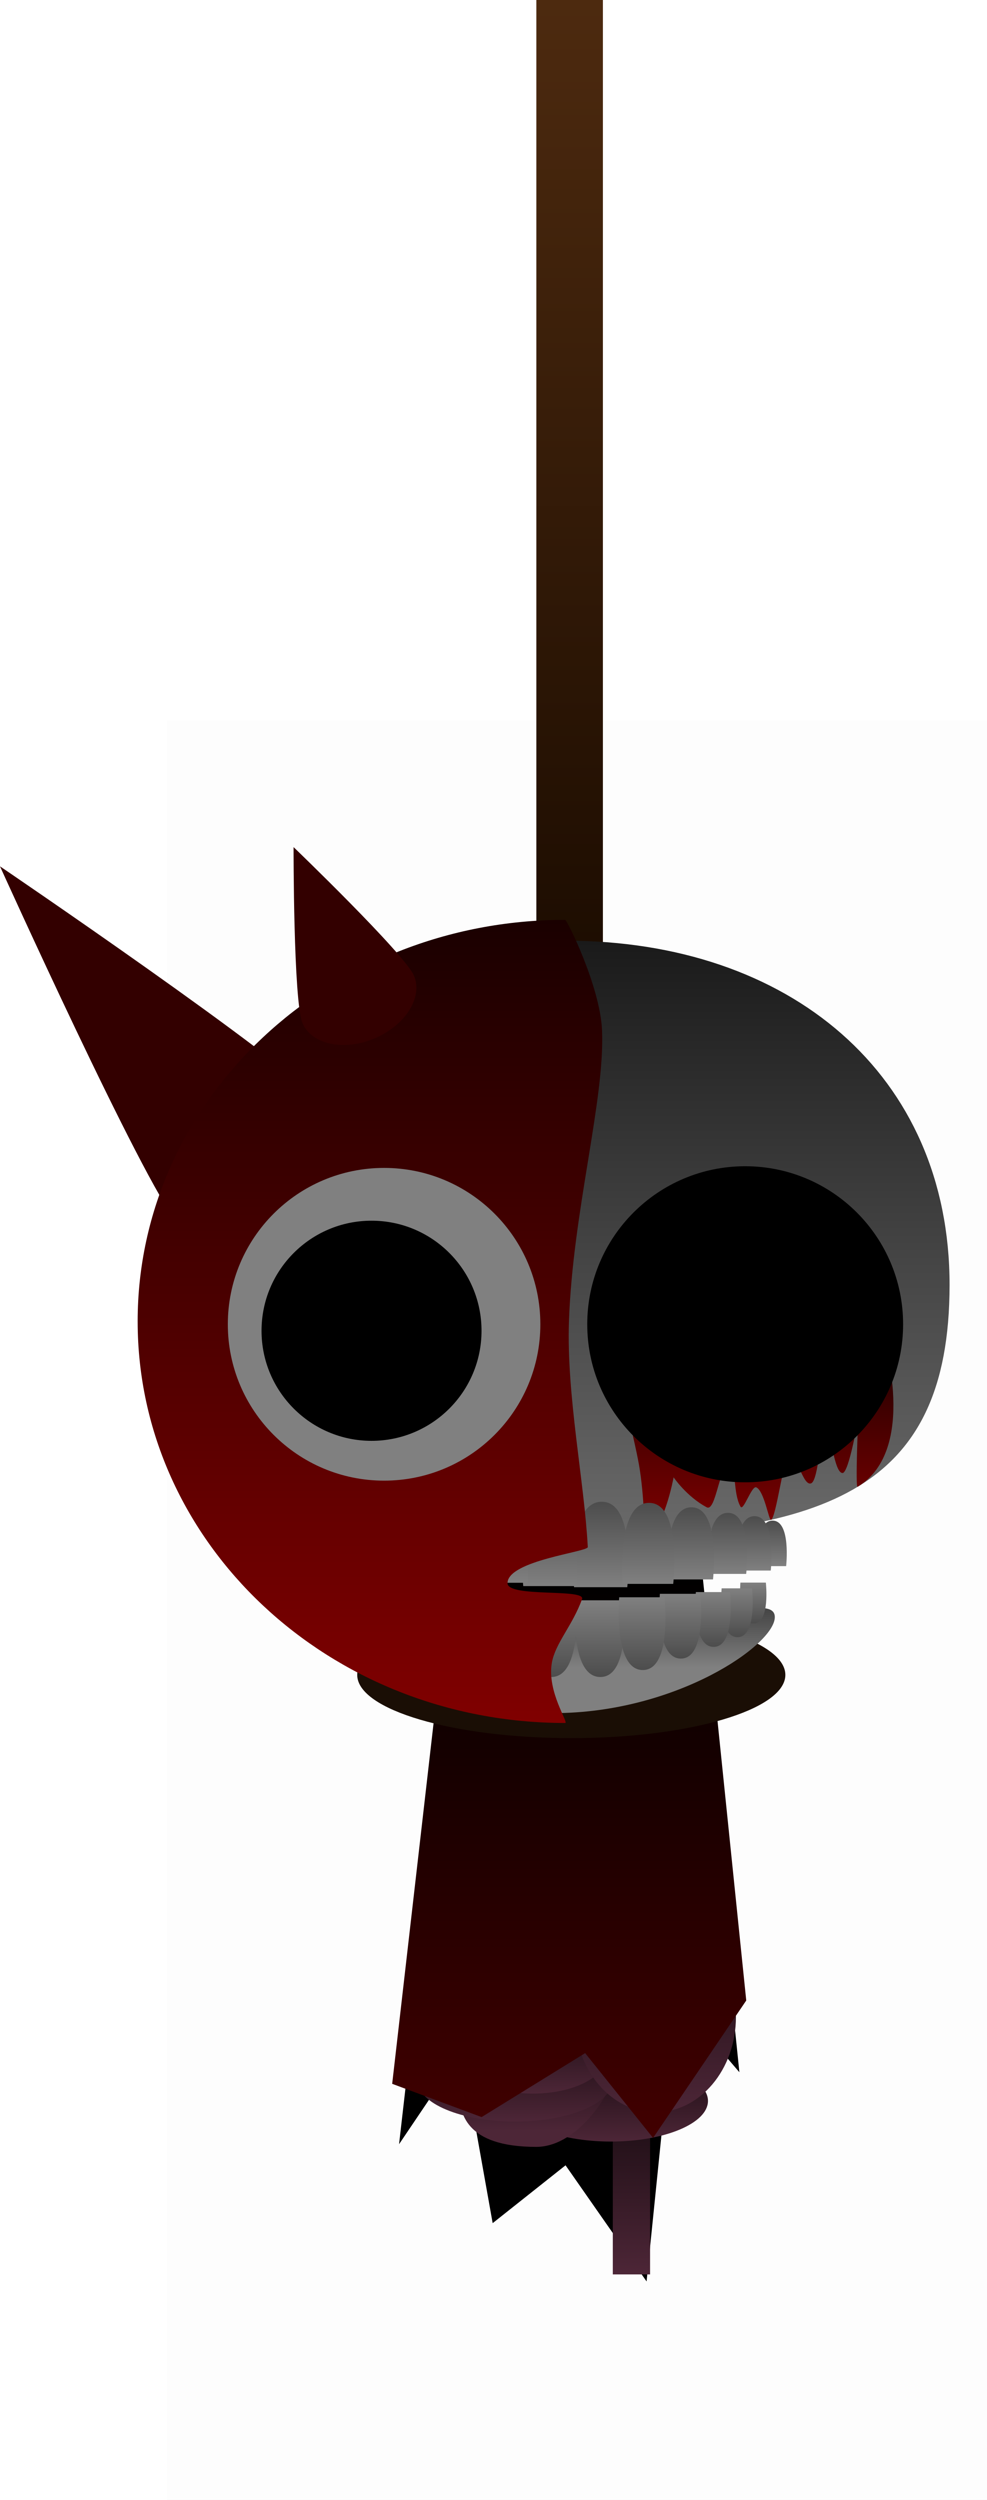 <svg version="1.1" xmlns="http://www.w3.org/2000/svg" xmlns:xlink="http://www.w3.org/1999/xlink" width="148.309" height="375.391" viewBox="0,0,148.309,375.391"><defs><linearGradient x1="239.75" y1="-60.578" x2="239.75" y2="91.578" gradientUnits="userSpaceOnUse" id="color-1"><stop offset="0" stop-color="#4d2a0f"/><stop offset="1" stop-color="#1a0b00"/></linearGradient><linearGradient x1="249.039" y1="255.348" x2="249.039" y2="280.948" gradientUnits="userSpaceOnUse" id="color-2"><stop offset="0" stop-color="#1a0c12"/><stop offset="1" stop-color="#4d2637"/></linearGradient><linearGradient x1="245.939" y1="248.798" x2="245.939" y2="260.998" gradientUnits="userSpaceOnUse" id="color-3"><stop offset="0" stop-color="#1a0c12"/><stop offset="1" stop-color="#4d2637"/></linearGradient><linearGradient x1="234.939" y1="247.198" x2="234.939" y2="259.398" gradientUnits="userSpaceOnUse" id="color-4"><stop offset="0" stop-color="#1a0c12"/><stop offset="1" stop-color="#4d2637"/></linearGradient><linearGradient x1="231.539" y1="245.798" x2="231.539" y2="257.998" gradientUnits="userSpaceOnUse" id="color-5"><stop offset="0" stop-color="#1a0c12"/><stop offset="1" stop-color="#4d2637"/></linearGradient><linearGradient x1="234.239" y1="242.398" x2="234.239" y2="253.798" gradientUnits="userSpaceOnUse" id="color-6"><stop offset="0" stop-color="#1a0c12"/><stop offset="1" stop-color="#4d2637"/></linearGradient><linearGradient x1="252.639" y1="227.998" x2="252.639" y2="256.598" gradientUnits="userSpaceOnUse" id="color-7"><stop offset="0" stop-color="#1a0c12"/><stop offset="1" stop-color="#4d2637"/></linearGradient><linearGradient x1="240" y1="175.5" x2="240" y2="307.5" gradientUnits="userSpaceOnUse" id="color-8"><stop offset="0" stop-color="#000000"/><stop offset="1" stop-color="#660000"/></linearGradient><linearGradient x1="239.188" y1="80.677" x2="239.188" y2="195.016" gradientUnits="userSpaceOnUse" id="color-9"><stop offset="0" stop-color="#1a1a1a"/><stop offset="1" stop-color="#808080"/></linearGradient><linearGradient x1="267.345" y1="140.013" x2="267.345" y2="170.009" gradientUnits="userSpaceOnUse" id="color-10"><stop offset="0" stop-color="#1a0000"/><stop offset="1" stop-color="#800000"/></linearGradient><linearGradient x1="237.332" y1="174.663" x2="237.332" y2="189.83" gradientUnits="userSpaceOnUse" id="color-11"><stop offset="0" stop-color="#1a1a1a"/><stop offset="1" stop-color="#808080"/></linearGradient><linearGradient x1="270.154" y1="167.846" x2="270.154" y2="174.591" gradientUnits="userSpaceOnUse" id="color-12"><stop offset="0" stop-color="#4d4d4d"/><stop offset="1" stop-color="#808080"/></linearGradient><linearGradient x1="267.427" y1="167.197" x2="267.427" y2="175.258" gradientUnits="userSpaceOnUse" id="color-13"><stop offset="0" stop-color="#4d4d4d"/><stop offset="1" stop-color="#808080"/></linearGradient><linearGradient x1="263.424" y1="166.71" x2="263.424" y2="175.758" gradientUnits="userSpaceOnUse" id="color-14"><stop offset="0" stop-color="#4d4d4d"/><stop offset="1" stop-color="#808080"/></linearGradient><linearGradient x1="257.918" y1="165.898" x2="257.918" y2="176.591" gradientUnits="userSpaceOnUse" id="color-15"><stop offset="0" stop-color="#4d4d4d"/><stop offset="1" stop-color="#808080"/></linearGradient><linearGradient x1="244.412" y1="165.091" x2="244.412" y2="177.758" gradientUnits="userSpaceOnUse" id="color-16"><stop offset="0" stop-color="#4d4d4d"/><stop offset="1" stop-color="#808080"/></linearGradient><linearGradient x1="251.525" y1="165.249" x2="251.525" y2="177.258" gradientUnits="userSpaceOnUse" id="color-17"><stop offset="0" stop-color="#4d4d4d"/><stop offset="1" stop-color="#808080"/></linearGradient><linearGradient x1="211.041" y1="167.68" x2="211.041" y2="174.424" gradientUnits="userSpaceOnUse" id="color-18"><stop offset="0" stop-color="#4d4d4d"/><stop offset="1" stop-color="#808080"/></linearGradient><linearGradient x1="213.768" y1="167.03" x2="213.768" y2="175.091" gradientUnits="userSpaceOnUse" id="color-19"><stop offset="0" stop-color="#4d4d4d"/><stop offset="1" stop-color="#808080"/></linearGradient><linearGradient x1="217.771" y1="166.543" x2="217.771" y2="175.591" gradientUnits="userSpaceOnUse" id="color-20"><stop offset="0" stop-color="#4d4d4d"/><stop offset="1" stop-color="#808080"/></linearGradient><linearGradient x1="223.276" y1="165.732" x2="223.276" y2="176.424" gradientUnits="userSpaceOnUse" id="color-21"><stop offset="0" stop-color="#4d4d4d"/><stop offset="1" stop-color="#808080"/></linearGradient><linearGradient x1="236.783" y1="164.924" x2="236.783" y2="177.591" gradientUnits="userSpaceOnUse" id="color-22"><stop offset="0" stop-color="#4d4d4d"/><stop offset="1" stop-color="#808080"/></linearGradient><linearGradient x1="229.67" y1="165.082" x2="229.67" y2="177.091" gradientUnits="userSpaceOnUse" id="color-23"><stop offset="0" stop-color="#4d4d4d"/><stop offset="1" stop-color="#808080"/></linearGradient><linearGradient x1="267.324" y1="183.12" x2="267.324" y2="177.066" gradientUnits="userSpaceOnUse" id="color-24"><stop offset="0" stop-color="#4d4d4d"/><stop offset="1" stop-color="#808080"/></linearGradient><linearGradient x1="264.877" y1="185.162" x2="264.877" y2="177.926" gradientUnits="userSpaceOnUse" id="color-25"><stop offset="0" stop-color="#4d4d4d"/><stop offset="1" stop-color="#808080"/></linearGradient><linearGradient x1="261.283" y1="186.609" x2="261.283" y2="178.487" gradientUnits="userSpaceOnUse" id="color-26"><stop offset="0" stop-color="#4d4d4d"/><stop offset="1" stop-color="#808080"/></linearGradient><linearGradient x1="256.341" y1="188.348" x2="256.341" y2="178.749" gradientUnits="userSpaceOnUse" id="color-27"><stop offset="0" stop-color="#4d4d4d"/><stop offset="1" stop-color="#808080"/></linearGradient><linearGradient x1="244.217" y1="191.092" x2="244.217" y2="179.722" gradientUnits="userSpaceOnUse" id="color-28"><stop offset="0" stop-color="#4d4d4d"/><stop offset="1" stop-color="#808080"/></linearGradient><linearGradient x1="250.602" y1="190.053" x2="250.602" y2="179.273" gradientUnits="userSpaceOnUse" id="color-29"><stop offset="0" stop-color="#4d4d4d"/><stop offset="1" stop-color="#808080"/></linearGradient><linearGradient x1="214.037" y1="183.12" x2="214.037" y2="177.066" gradientUnits="userSpaceOnUse" id="color-30"><stop offset="0" stop-color="#4d4d4d"/><stop offset="1" stop-color="#808080"/></linearGradient><linearGradient x1="216.485" y1="185.162" x2="216.485" y2="177.926" gradientUnits="userSpaceOnUse" id="color-31"><stop offset="0" stop-color="#4d4d4d"/><stop offset="1" stop-color="#808080"/></linearGradient><linearGradient x1="220.078" y1="186.609" x2="220.078" y2="178.487" gradientUnits="userSpaceOnUse" id="color-32"><stop offset="0" stop-color="#4d4d4d"/><stop offset="1" stop-color="#808080"/></linearGradient><linearGradient x1="225.02" y1="188.348" x2="225.02" y2="178.749" gradientUnits="userSpaceOnUse" id="color-33"><stop offset="0" stop-color="#4d4d4d"/><stop offset="1" stop-color="#808080"/></linearGradient><linearGradient x1="237.145" y1="191.092" x2="237.145" y2="179.722" gradientUnits="userSpaceOnUse" id="color-34"><stop offset="0" stop-color="#4d4d4d"/><stop offset="1" stop-color="#808080"/></linearGradient><linearGradient x1="230.76" y1="190.053" x2="230.76" y2="179.273" gradientUnits="userSpaceOnUse" id="color-35"><stop offset="0" stop-color="#4d4d4d"/><stop offset="1" stop-color="#808080"/></linearGradient><linearGradient x1="239.077" y1="77.548" x2="239.077" y2="198.144" gradientUnits="userSpaceOnUse" id="color-36"><stop offset="0" stop-color="#1a0000"/><stop offset="1" stop-color="#800000"/></linearGradient></defs><g transform="translate(-154.157,60.578)"><g data-paper-data="{&quot;isPaintingLayer&quot;:true}" fill-rule="nonzero" stroke-linecap="butt" stroke-linejoin="miter" stroke-miterlimit="10" stroke-dasharray="" stroke-dashoffset="0" style="mix-blend-mode: normal"><path d="M179.284,314.813v-267.225h123.182c0,0 0,122.703 0,171.588c0,36.556 0,95.637 0,95.637z" fill-opacity="0.01" fill="#000000" stroke="none" stroke-width="0"/><path d="M234.75,91.578v-152.156h10v152.156z" fill="url(#color-1)" stroke="#000000" stroke-width="0"/><path d="M228.187,273.25l-4.616,-25.854l-9.451,13.999l9.236,-80.416l34.73,-0.145l7.173,69.756l-9.605,-11.226l-4.341,42.637l-12.175,-17.436z" fill="#000000" stroke="#000000" stroke-width="0"/><path d="M246.239,280.948v-25.6h5.6v25.6z" fill="url(#color-2)" stroke="none" stroke-width="0"/><path d="M245.939,248.798c8.063,0 14.6,2.731 14.6,6.1c0,3.369 -6.537,6.1 -14.6,6.1c-8.063,0 -14.6,-2.731 -14.6,-6.1c0,-3.369 6.537,-6.1 14.6,-6.1z" fill="url(#color-3)" stroke="none" stroke-width="0"/><path d="M234.939,247.198c6.517,0 11.8,-1.069 11.8,2.3c0,3.369 -5.483,12.3 -12,12.3c-10.717,0 -11.6,-5.131 -11.6,-8.5c0,-3.369 5.283,-6.1 11.8,-6.1z" fill="url(#color-4)" stroke="none" stroke-width="0"/><path d="M231.539,245.798c8.063,0 14.6,2.731 14.6,6.1c0,3.369 -6.537,6.1 -14.6,6.1c-8.063,0 -14.6,-2.731 -14.6,-6.1c0,-3.369 6.537,-6.1 14.6,-6.1z" fill="url(#color-5)" stroke="none" stroke-width="0"/><path d="M234.239,242.398c6.122,0 11.085,2.552 11.085,5.7c0,3.148 -4.963,5.7 -11.085,5.7c-6.122,0 -11.085,-2.552 -11.085,-5.7c0,-3.148 4.963,-5.7 11.085,-5.7z" fill="url(#color-6)" stroke="none" stroke-width="0"/><path d="M252.639,227.998c6.683,0 12.1,6.402 12.1,14.3c0,7.898 -5.417,14.3 -12.1,14.3c-6.683,0 -12.1,-6.402 -12.1,-14.3c0,-7.898 5.417,-14.3 12.1,-14.3z" fill="url(#color-7)" stroke="none" stroke-width="0"/><path d="M213.087,252.329l8.806,-76.671l37.783,-0.158l6.614,64.318l-14.002,20.633l-10.203,-12.732l-15.561,9.604z" fill="url(#color-8)" stroke="#000000" stroke-width="0"/><path d="M272.167,190.925c0,5.242 -14.402,9.492 -32.167,9.492c-17.765,0 -32.167,-4.25 -32.167,-9.492c0,-5.242 14.402,-9.492 32.167,-9.492c17.765,0 32.167,4.25 32.167,9.492z" fill="#1a0e05" stroke="none" stroke-width="0"/><g><path d="M180.87,123.141c-5.3,-6.297 -26.713,-53.629 -26.713,-53.629c0,0 42.986,29.172 48.287,35.469c5.3,6.297 4.768,15.467 -1.19,20.481c-5.958,5.015 -15.084,3.976 -20.384,-2.321z" fill="#330000" stroke="#000000" stroke-width="0"/><path d="M178.284,137.846c0,-31.574 27.268,-57.169 60.904,-57.169c33.636,0 57.654,20.096 57.654,51.669c0,31.574 -19.351,37.669 -57.654,38.003c-49.302,0.429 -60.904,-0.929 -60.904,-32.503z" fill="url(#color-9)" stroke="#000000" stroke-width="0"/><path d="M246.284,142.846l40.557,-2.833c0,0 5.379,17.108 -3.817,22.669c-0.364,0.22 0.089,-10.268 0.089,-10.268c0,0 -1.399,8.246 -2.363,8.2c-1.28,-0.06 -1.722,-6.277 -2.427,-6.402c-0.968,-0.173 -1.113,7.472 -2.283,7.946c-1.246,0.505 -2.126,-4.55 -3.379,-4.214c-0.727,0.195 -1.898,9.521 -2.657,9.695c-0.324,0.074 -1.022,-4.358 -2.208,-4.877c-0.694,-0.303 -1.93,3.646 -2.361,2.902c-1.159,-2.002 -0.595,-5.939 -1.644,-6.16c-1.541,-0.325 -2.026,7.007 -3.444,6.251c-3.017,-1.608 -4.972,-4.498 -4.972,-4.498c0,0 -1.579,8.603 -4.34,8.75c0,0 -0.054,-6.006 -0.854,-10.58c-0.784,-4.479 -3.898,-16.583 -3.898,-16.583z" fill="url(#color-10)" stroke="#000000" stroke-width="0"/><path d="M270.582,182.247c0,4.188 -14.887,14.417 -33.25,14.417c-18.363,0 -33.25,-10.229 -33.25,-14.417c0,-4.188 15.553,2.583 33.917,2.583c18.363,0 32.583,-6.771 32.583,-2.583z" fill="url(#color-11)" stroke="none" stroke-width="0"/><g stroke="none" stroke-width="0"><g><path d="M268.024,174.591c0,0 -0.585,-6.833 2.219,-6.833c2.804,0 2.041,6.833 2.041,6.833z" fill="url(#color-12)"/><path d="M264.882,175.258c0,0 -0.699,-8.167 2.652,-8.167c3.351,0 2.439,8.167 2.439,8.167z" fill="url(#color-13)"/><path d="M260.567,175.758c0,0 -0.785,-9.167 2.976,-9.167c3.761,0 2.738,9.167 2.738,9.167z" fill="url(#color-14)"/><path d="M254.542,176.591c0,0 -0.928,-10.833 3.517,-10.833c4.445,0 3.236,10.833 3.236,10.833z" fill="url(#color-15)"/><path d="M240.412,177.758c0,0 -1.099,-12.833 4.167,-12.833c5.266,0 3.833,12.833 3.833,12.833z" fill="url(#color-16)"/><path d="M247.733,177.258c0,0 -1.042,-12.167 3.95,-12.167c4.992,0 3.634,12.167 3.634,12.167z" fill="url(#color-17)"/></g><g data-paper-data="{&quot;index&quot;:null}"><path d="M208.911,174.424c0,0 -0.763,-6.833 2.041,-6.833c2.804,0 2.219,6.833 2.219,6.833z" fill="url(#color-18)"/><path d="M211.222,175.091c0,0 -0.912,-8.167 2.439,-8.167c3.351,0 2.652,8.167 2.652,8.167z" fill="url(#color-19)"/><path d="M214.914,175.591c0,0 -1.023,-9.167 2.738,-9.167c3.761,0 2.976,9.167 2.976,9.167z" fill="url(#color-20)"/><path d="M219.9,176.424c0,0 -1.209,-10.833 3.236,-10.833c4.445,0 3.517,10.833 3.517,10.833z" fill="url(#color-21)"/><path d="M232.783,177.591c0,0 -1.432,-12.833 3.833,-12.833c5.266,0 4.167,12.833 4.167,12.833z" fill="url(#color-22)"/><path d="M225.877,177.091c0,0 -1.358,-12.167 3.634,-12.167c4.992,0 3.95,12.167 3.95,12.167z" fill="url(#color-23)"/></g></g><g stroke="none" stroke-width="0"><g><path d="M269.236,177.066c0,0 0.685,6.134 -1.832,6.134c-2.517,0 -1.992,-6.134 -1.992,-6.134z" fill="url(#color-24)"/><path d="M267.162,177.926c0,0 0.818,7.331 -2.19,7.331c-3.008,0 -2.38,-7.331 -2.38,-7.331z" fill="url(#color-25)"/><path d="M263.848,178.487c0,0 0.918,8.229 -2.458,8.229c-3.376,0 -2.672,-8.229 -2.672,-8.229z" fill="url(#color-26)"/><path d="M259.372,178.749c0,0 1.085,9.725 -2.905,9.725c-3.99,0 -3.157,-9.725 -3.157,-9.725z" fill="url(#color-27)"/><path d="M247.807,179.722c0,0 1.286,11.52 -3.441,11.52c-4.727,0 -3.74,-11.52 -3.74,-11.52z" fill="url(#color-28)"/><path d="M254.006,179.273c0,0 1.219,10.922 -3.262,10.922c-4.481,0 -3.546,-10.922 -3.546,-10.922z" fill="url(#color-29)"/></g><g data-paper-data="{&quot;index&quot;:null}"><path d="M215.949,177.066c0,0 0.525,6.134 -1.992,6.134c-2.517,0 -1.832,-6.134 -1.832,-6.134z" fill="url(#color-30)"/><path d="M218.77,177.926c0,0 0.628,7.331 -2.38,7.331c-3.008,0 -2.19,-7.331 -2.19,-7.331z" fill="url(#color-31)"/><path d="M222.643,178.487c0,0 0.705,8.229 -2.672,8.229c-3.376,0 -2.458,-8.229 -2.458,-8.229z" fill="url(#color-32)"/><path d="M228.052,178.749c0,0 0.833,9.725 -3.157,9.725c-3.99,0 -2.905,-9.725 -2.905,-9.725z" fill="url(#color-33)"/><path d="M240.736,179.722c0,0 0.987,11.52 -3.74,11.52c-4.727,0 -3.441,-11.52 -3.441,-11.52z" fill="url(#color-34)"/><path d="M234.164,179.273c0,0 0.935,10.922 -3.546,10.922c-4.481,0 -3.262,-10.922 -3.262,-10.922z" fill="url(#color-35)"/></g></g><g fill="url(#color-36)" stroke="#000000" stroke-width="0"><path d="M174.84,137.846c0,-33.302 28.76,-60.298 64.237,-60.298c0.288,0 5.259,10.011 5.543,16.569c0.452,10.44 -4.405,27.246 -4.971,43.723c-0.382,11.101 2.308,23.997 2.831,33.887c0.039,0.733 -12.077,2.02 -12.064,5.432c0.04,2.184 11.792,0.753 11.201,2.389c-1.426,3.946 -4.017,6.617 -4.535,9.549c-0.769,4.355 2.592,9.048 1.996,9.048c-35.477,0 -64.237,-26.996 -64.237,-60.298z"/></g><path d="M188.39,138.276c0,-12.968 10.513,-23.481 23.481,-23.481c12.968,0 23.481,10.513 23.481,23.481c0,12.968 -10.513,23.481 -23.481,23.481c-12.968,0 -23.481,-10.513 -23.481,-23.481z" fill="#808080" stroke="#000000" stroke-width="0"/><path d="M193.456,139.25c0,-9.128 7.4,-16.528 16.528,-16.528c9.128,0 16.528,7.4 16.528,16.528c0,9.128 -7.4,16.528 -16.528,16.528c-9.128,0 -16.528,-7.4 -16.528,-16.528z" fill="#000000" stroke="none" stroke-width="0"/><path d="M266.129,161.756c-12.968,0 -23.481,-10.513 -23.481,-23.481c0,-12.968 10.513,-23.481 23.481,-23.481c12.968,0 23.481,10.513 23.481,23.481c0,12.968 -10.513,23.481 -23.481,23.481z" data-paper-data="{&quot;index&quot;:null}" fill="#000000" stroke="#000000" stroke-width="0.5"/><path d="M210.471,95.339c-4.626,1.966 -9.488,0.939 -10.862,-2.293c-1.373,-3.232 -1.34,-26.423 -1.34,-26.423c0,0 16.717,16.073 18.091,19.305c1.373,3.232 -1.263,7.445 -5.889,9.41z" data-paper-data="{&quot;index&quot;:null}" fill="#330000" stroke="#000000" stroke-width="0"/></g></g></g></svg>